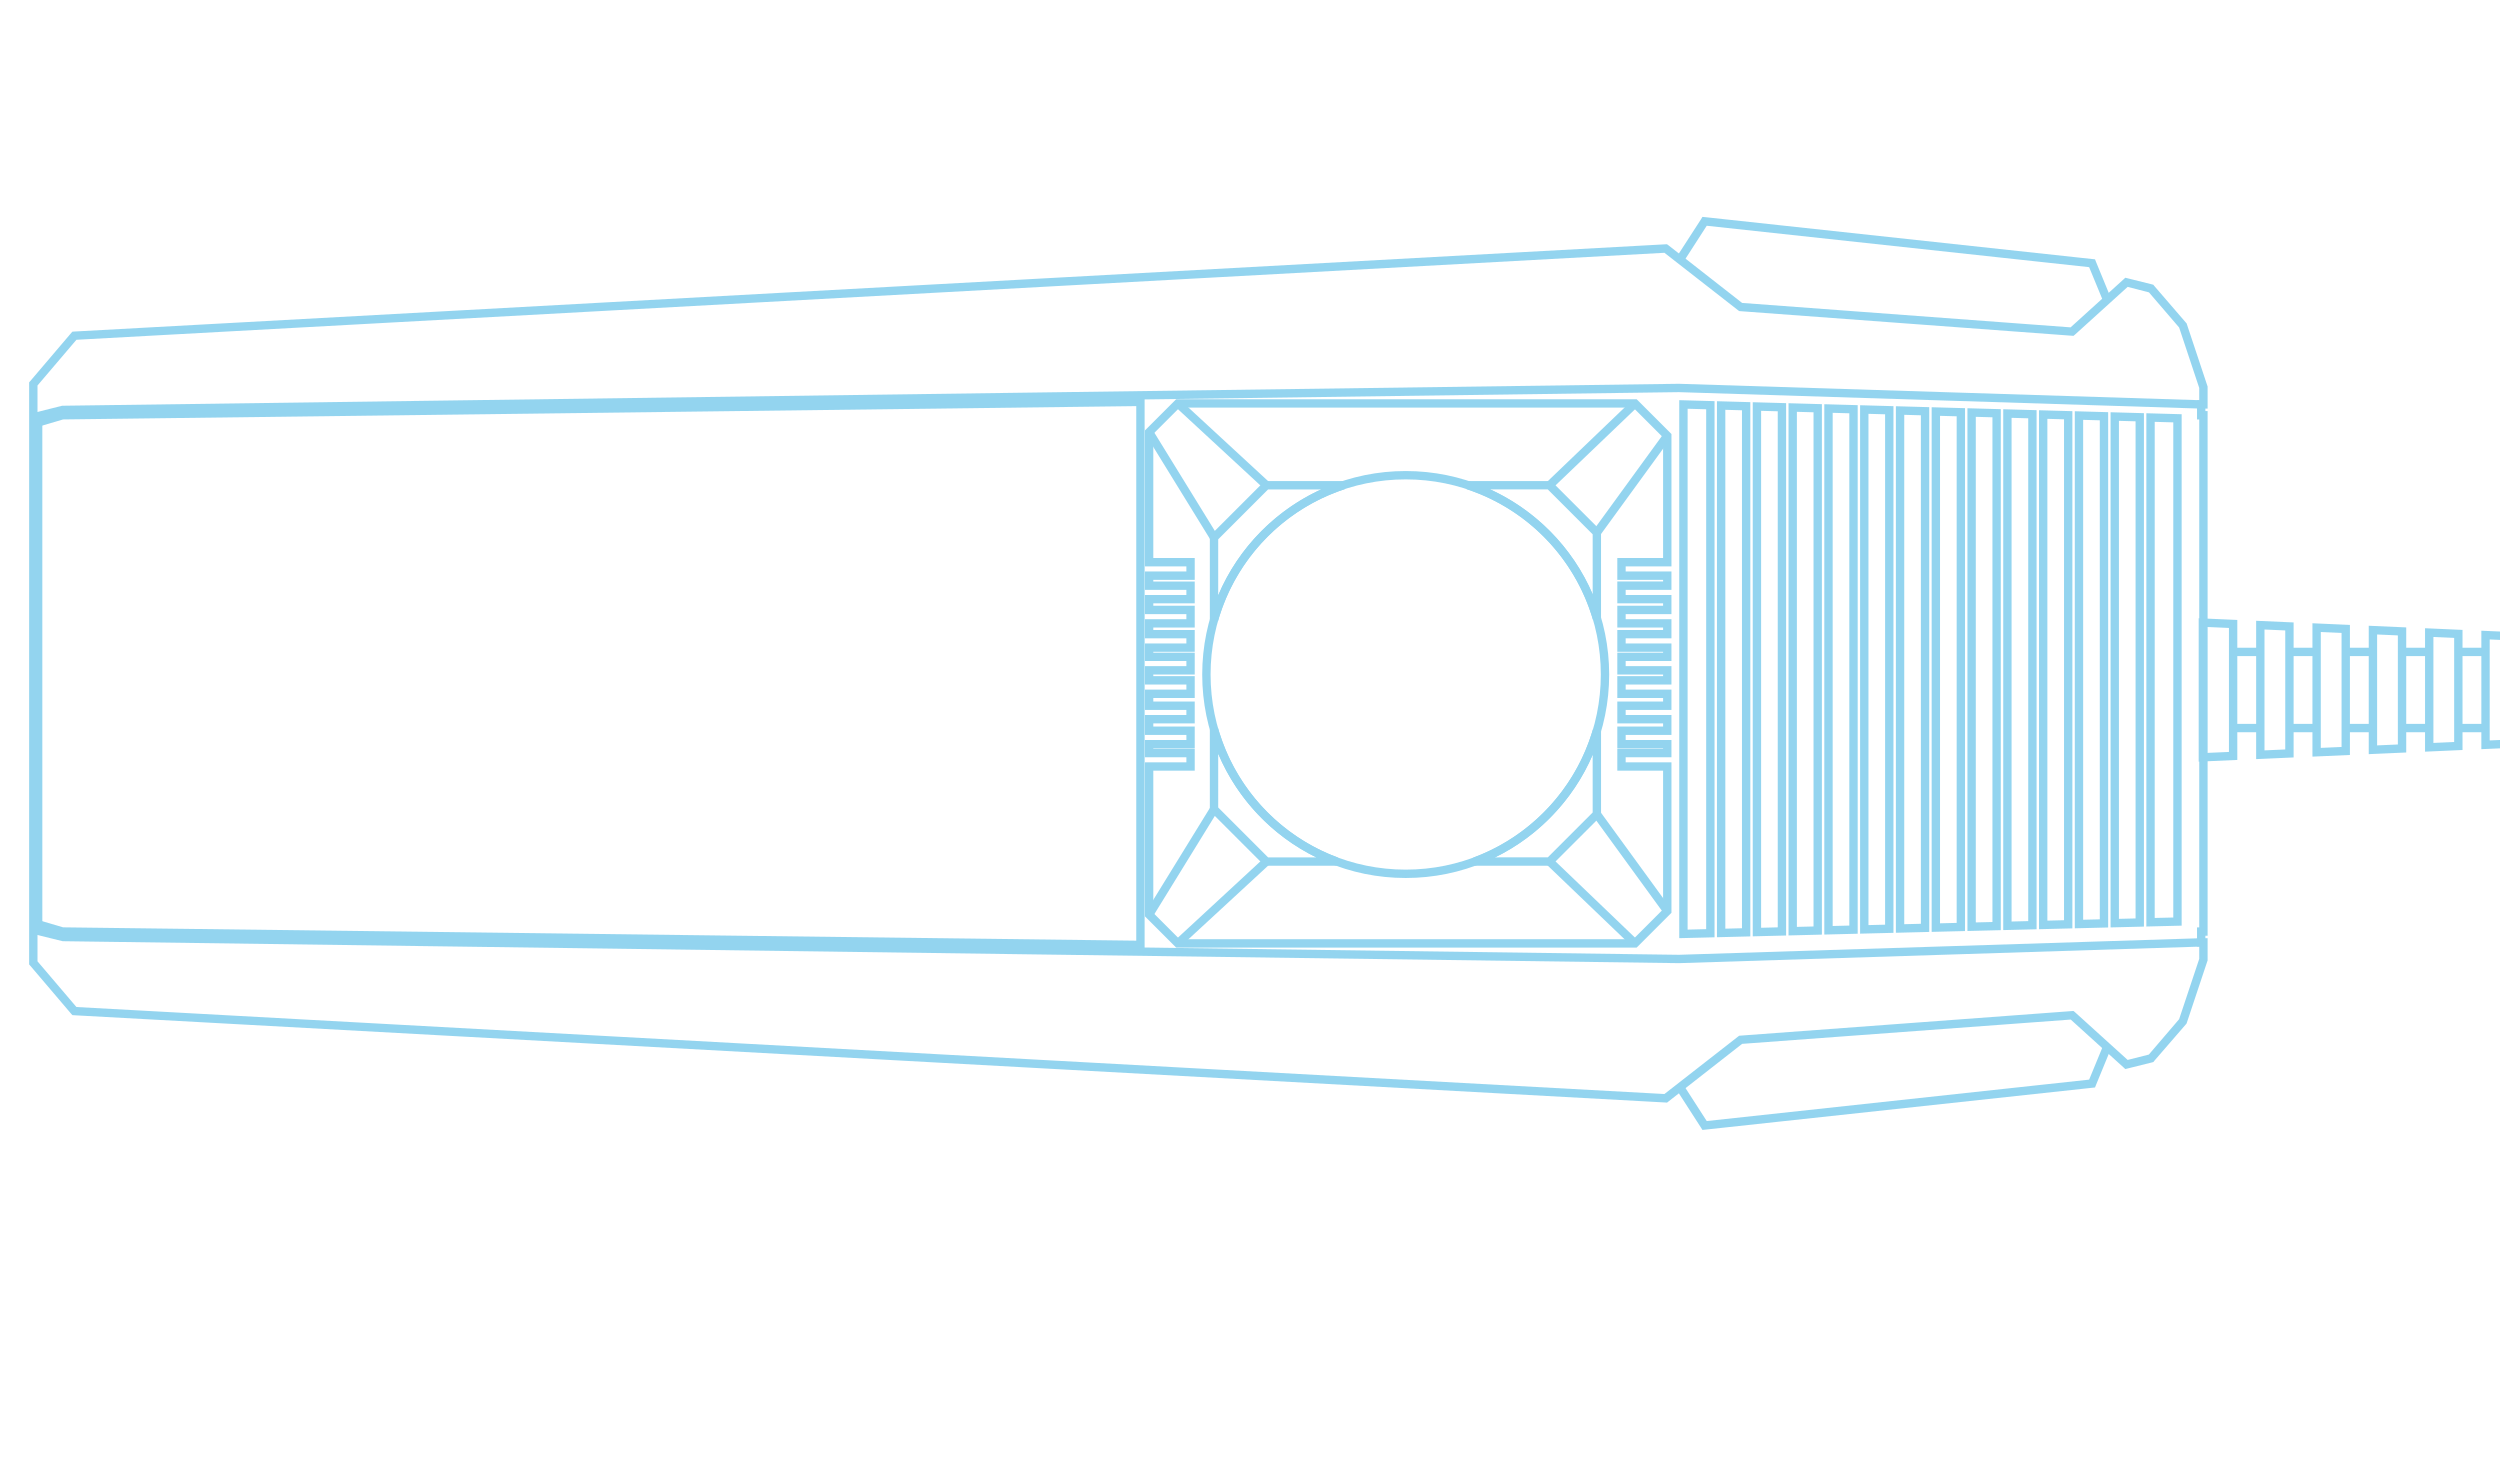 <?xml version="1.0" encoding="utf-8"?>
<!-- Generator: Adobe Illustrator 13.0.0, SVG Export Plug-In . SVG Version: 6.00 Build 14948)  -->
<!DOCTYPE svg>
<svg version="1.2" baseProfile="tiny"
	 id="Layer_3" xmlns:x="http://ns.adobe.com/Extensibility/1.0/" xmlns:i="http://ns.adobe.com/AdobeIllustrator/10.0/" xmlns:graph="http://ns.adobe.com/Graphs/1.0/" xmlns:rdf="http://www.w3.org/1999/02/22-rdf-syntax-ns#" xmlns:dc="http://purl.org/dc/elements/1.1/" xmlns:cc="http://creativecommons.org/ns#"
	 xmlns="http://www.w3.org/2000/svg" xmlns:xlink="http://www.w3.org/1999/xlink" xmlns:a="http://ns.adobe.com/AdobeSVGViewerExtensions/3.0/"
	 x="0px" y="0px" width="598.189px" height="350.26px" viewBox="0 0 598.189 350.26" xml:space="preserve">
<path id="polyline3" fill="#93D4EF" d="M407.349,51.894l-0.313,0.531l-6,9.281l1.688,1.094l5.656-8.781l91.5,9.906l3.375,8.188
	l1.844-0.75l-3.594-8.75l-0.219-0.563l-0.594-0.063l-92.719-10.031L407.349,51.894z"/>
<path id="polygon5" fill="#93D4EF" d="M398.505,58.456L17.723,79.331l-0.406,0.031l-0.281,0.313L7.223,91.206l-0.25,0.281v0.375
	v49.594V180.8v49.594v0.375l0.25,0.281l9.813,11.531l0.281,0.313l0.406,0.031L398.505,263.8l0.375,0.031l0.313-0.25l17.656-13.813
	l78.625-5.813l12.656,11.469l0.406,0.375l0.5-0.125l5.906-1.469l0.313-0.094l0.188-0.25l7.625-8.813l0.125-0.156l0.063-0.188
	l4.906-14.719l0.063-0.156v-0.188v-4.156v-1h-0.531v-0.594h0.531v-1V163.8v-5.344V99.362v-1h-0.531v-0.594h0.531v-1v-4.156v-0.156
	l-0.063-0.156l-4.906-14.75l-0.063-0.188l-0.125-0.125l-7.625-8.844l-0.188-0.25l-0.313-0.094l-5.906-1.469l-0.5-0.125l-0.406,0.375
	l-12.688,11.5l-78.594-5.844l-17.656-13.813l-0.313-0.219H398.505L398.505,58.456z M398.255,60.487l17.625,13.75l0.25,0.188
	l0.281,0.031l79.313,5.875l0.406,0.031l0.344-0.281l12.625-11.438l5.094,1.313l7.219,8.406l4.813,14.469v2.938h-0.531v1v2.594v1
	h0.531v58.094v5.344v58.094h-0.531v1v2.594v1h0.531v2.938l-4.813,14.438l-7.25,8.469l-5.063,1.281l-12.625-11.438l-0.344-0.281
	l-0.406,0.031l-79.313,5.875l-0.281,0.031l-0.25,0.188l-17.625,13.75L18.286,240.956l-9.313-10.938V180.8v-39.344V92.237
	L18.286,81.3L398.255,60.487z"/>
<path id="polyline7" fill="#93D4EF" d="M503.255,250.144l-3.375,8.188l-91.5,9.906l-5.656-8.781l-1.688,1.094l6,9.313l0.313,0.5
	l0.625-0.063l92.719-10.031l0.594-0.063l0.219-0.563l3.594-8.75L503.255,250.144z"/>
<path id="polyline9" fill="#93D4EF" d="M401.692,91.831l-386.594,5.25h-0.094h-0.125l-5.969,1.5l-0.781,0.188v0.781v41.5v40.156
	v41.5v0.813l0.781,0.188l5.969,1.469l0.125,0.031h0.094l386.594,5.25h0.031l125-3.969l-0.063-2l-124.938,3.969h-0.063l-386.438-5.25
	l-5.094-1.281v-40.719V141.05v-40.719l5.094-1.25l386.438-5.25h0.063l124.938,3.938l0.063-2l-125-3.938H401.692L401.692,91.831z"/>
<path id="polyline11" fill="#93D4EF" d="M273.879,95.144l-1.031,0.031L15.067,98.362h-0.125l-0.125,0.031l-5.906,1.719l0.563,1.906
	l5.625-1.656h0.063l256.719-3.188v37.906v52.094v37.906l-256.719-3.188h-0.063l-5.625-1.656l-0.563,1.906l5.906,1.719l0.125,0.031
	h0.125l257.781,3.188l1.031,0.031v-1.031v-38.906v-52.094V96.175V95.144L273.879,95.144z"/>
<g id="g13">
	<path fill="#93D4EF" d="M281.418,226.729l-7.46-7.463l0.002-32.573v-4.283l9.912-0.002v-1.219h-9.912v-4.119l9.912-0.002v-1.22
		h-9.912v-4.763h9.91v-1.222h-9.91v-4.853h9.912v-1.224h-9.912v-4.393h9.912v-1.224h-9.912v-4.208l9.91-0.002v-1.219h-9.91v-4.579
		h9.91v-1.222h-9.91v-4.578h9.91v-1.222h-9.91v-4.396h9.91v-1.222h-9.912v-32.532l7.46-7.458h110.2l8.32,8.316v31.674h-10.957v1.222
		h10.955v4.396h-10.955v1.222h10.955v4.578h-10.955v1.222h10.955v4.579h-10.955v1.221h10.955v4.208h-10.955v1.224h10.955v4.393
		h-10.955v1.224h10.955v4.853h-10.955v1.222h10.955v4.763l-10.955-0.002v1.224h10.955v4.119h-10.955v1.221h10.957v5.021v30.979
		l-8.32,8.32H281.418L281.418,226.729z M275.959,186.692v31.745l6.287,6.289H390.79l7.146-7.148V187.43v-3.021h-10.955v-4.222
		v-1.002h10.955v-0.116h-10.955v-5.223h10.957v-0.762h-10.957v-5.222h10.957v-0.853h-10.957v-5.224h10.957v-0.394h-10.957v-5.223
		h10.955v-0.208h-10.955v-5.221h10.955v-0.579h-10.955v-5.222l10.955-0.002v-0.577h-10.955v-5.221l10.957-0.002v-0.394h-10.957
		v-5.222h10.955v-28.844l-7.146-7.146H282.247l-6.289,6.287v29.704h9.912v5.222h-9.912v0.396h9.912v5.221h-9.912v0.579h9.912v5.222
		h-9.912v0.579h9.912v5.221h-9.912v0.208h9.912v5.223h-9.912v0.394h9.912v5.224h-9.912v0.853h9.912v5.222h-9.912v0.762h9.912v5.223
		h-9.912v0.116h9.912v5.224h-9.912L275.959,186.692L275.959,186.692z"/>
</g>
<g id="g17">
	<path fill="#93D4EF" d="M401.804,95.75l8.444,0.234v128.288l-7.418,0.184l-0.025-0.999l0.025,0.999l-1.026,0.023V95.75
		L401.804,95.75z M403.806,222.431l4.44-0.109V97.929l-4.44-0.125V222.431L403.806,222.431z M410.827,96.003l7.982,0.222v127.833
		l-6.956,0.174l-0.025-0.999l0.025,0.999l-1.026,0.025V96.003L410.827,96.003z M412.829,222.207l3.982-0.1V98.17l-3.982-0.112
		V222.207L412.829,222.207z M419.388,96.242l7.985,0.222v127.38l-6.959,0.175l-0.025-0.998l0.025,0.998l-1.026,0.025V96.242
		L419.388,96.242z M421.39,221.993l3.983-0.101V98.411l-3.983-0.112V221.993L421.39,221.993z M427.951,96.482l7.982,0.222V223.63
		l-6.958,0.174l-0.023-0.999l0.023,0.999l-1.024,0.025V96.482L427.951,96.482z M429.951,221.78l3.982-0.099V98.651l-3.982-0.112
		V221.78L429.951,221.78z M436.513,96.721l7.986,0.224v126.472l-6.961,0.176l-0.025-1.001l0.025,1.001l-1.025,0.025V96.721
		L436.513,96.721z M438.514,221.566l3.983-0.101V98.89l-3.983-0.112V221.566L438.514,221.566z M445.075,96.962l7.984,0.224v126.018
		l-6.958,0.173l-0.025-0.999l0.025,0.999l-1.026,0.023V96.962L445.075,96.962z M447.077,221.352l3.98-0.099V99.131l-3.98-0.112
		V221.352L447.077,221.352z M453.637,97.203l7.984,0.222V222.99l-6.958,0.174l-0.025-0.999l0.025,0.999l-1.026,0.025V97.203
		L453.637,97.203z M455.639,221.139l3.982-0.1V99.369l-3.982-0.112V221.139L455.639,221.139z M462.199,97.443l7.984,0.222v125.112
		l-6.96,0.173l-0.023-0.999l0.023,0.999l-1.024,0.025V97.443L462.199,97.443z M464.199,220.927l3.985-0.101V99.61l-3.985-0.109
		V220.927L464.199,220.927z M470.759,97.682l7.984,0.222v124.66l-6.959,0.174l-0.024-0.999l0.024,0.999l-1.025,0.025V97.682
		L470.759,97.682z M472.761,220.714l3.982-0.099V99.849l-3.982-0.112V220.714L472.761,220.714z M479.323,97.921l7.984,0.224v124.206
		l-6.96,0.173l-0.025-0.998l0.025,0.998l-1.024,0.025V97.921L479.323,97.921z M481.321,220.498l3.984-0.099v-120.31l-3.984-0.112
		V220.498L481.321,220.498z M487.885,98.162l7.984,0.222v123.754l-6.96,0.173l-0.023-0.999l0.023,0.999l-1.024,0.023V98.162
		L487.885,98.162z M489.885,220.285l3.984-0.099V100.33l-3.984-0.112V220.285L489.885,220.285z M496.447,98.402l7.982,0.222v123.3
		l-6.958,0.174l-0.023-0.999l0.023,0.999l-1.024,0.025V98.402L496.447,98.402z M498.447,220.072l3.983-0.1V100.571l-3.983-0.112
		V220.072L498.447,220.072z M505.009,98.641l7.982,0.222v122.847l-6.958,0.175l-0.025-0.999l0.025,0.999l-1.024,0.023V98.641
		L505.009,98.641z M507.007,219.858l3.984-0.099V100.81l-3.984-0.112V219.858L507.007,219.858z M513.569,99.91v-1.029l8.447,0.234
		v122.369l-8.447,0.21V99.91L513.569,99.91z M515.569,219.644l4.445-0.107V101.063l-4.443-0.125L515.569,219.644L515.569,219.644z
		 M514.543,100.909l0.027-0.999L514.543,100.909L514.543,100.909z"/>
</g>
<path id="line21" fill="#93D4EF" d="M390.505,95.8l-20.438,19.594l1.406,1.438l20.438-19.563L390.505,95.8z"/>
<path id="line23" fill="#93D4EF" d="M282.504,95.8l-1.344,1.469l21.157,19.563l1.375-1.469L282.504,95.8z"/>
<path id="line25" fill="#93D4EF" d="M302.317,205.425l-21.157,19.563l1.344,1.469l21.188-19.563L302.317,205.425z"/>
<path id="line27" fill="#93D4EF" d="M371.474,205.425l-1.406,1.438l20.438,19.594l1.406-1.438L371.474,205.425z"/>
<path id="line29" fill="#93D4EF" d="M398.13,103.675l-16.844,23.156l1.625,1.188l16.844-23.156L398.13,103.675z"/>
<path id="line31" fill="#93D4EF" d="M275.817,102.894l-1.719,1.031l15.531,25.219l1.719-1.031L275.817,102.894z"/>
<path id="line33" fill="#93D4EF" d="M289.629,193.112l-15.531,25.219l1.719,1.031l15.531-25.219L289.629,193.112z"/>
<path id="line35" fill="#93D4EF" d="M382.911,194.237l-1.625,1.188l16.844,23.156l1.625-1.188L382.911,194.237z"/>
<path id="circle37" fill="#93D4EF" d="M336.349,112.706c-26.879,0-48.688,21.809-48.688,48.688
	c0,26.878,21.809,48.688,48.688,48.688c26.877,0,48.688-21.81,48.688-48.688C385.036,134.515,363.226,112.706,336.349,112.706z
	 M336.349,114.706c25.797,0,46.688,20.89,46.688,46.688c0,25.797-20.891,46.688-46.688,46.688
	c-25.798,0-46.688-20.891-46.688-46.688C289.661,135.596,310.551,114.706,336.349,114.706z"/>
<g id="g39">
	<path fill="#93D4EF" d="M352.864,207.148l-0.347-1.938c13.755-5.082,24.455-16.47,28.612-30.646l0,0l1.961,0.283v20.393
		l-11.911,11.909H352.864L352.864,207.148z M357.732,205.147l12.619-0.002l10.737-10.737v-13.829
		C376.492,191.3,368.165,200.034,357.732,205.147L357.732,205.147z M302.589,207.148l-13.103-13.109v-19.519l1.962-0.274
		c4.09,14.324,14.843,25.842,28.701,30.963l0,0l-0.348,1.938H302.589L302.589,207.148z M291.488,193.212l11.934,11.937h11.514
		c-10.504-5.149-18.873-13.971-23.449-24.794l0,0L291.488,193.212L291.488,193.212z M289.526,174.795l0.961-0.274L289.526,174.795
		L289.526,174.795z M289.486,148.29v-19.658v-0.415l13.104-13.107h18.825l0.313,1.95c-14.615,4.81-26.038,16.642-30.281,31.504l0,0
		L289.486,148.29L289.486,148.29z M291.486,142.458c4.747-11.226,13.578-20.294,24.639-25.348l0,0H303.42l-11.934,11.936V142.458
		L291.486,142.458z M350.938,117.06l0.313-1.95h19.515v0.999l-0.708,0.708l0.708-0.708v-0.999h0.413l11.909,11.909v20.948
		l-1.959,0.28C376.816,133.533,365.448,121.833,350.938,117.06L350.938,117.06z M381.09,142.236l-0.001-14.387l-10.737-10.74
		h-13.809C367.529,122.129,376.32,131.114,381.09,142.236L381.09,142.236z"/>
</g>
<path fill="#93D4EF" d="M527.093,174.203"/>
<path id="line45" fill="#93D4EF" d="M534.38,173.206v2h6.5v-2H534.38z"/>
<path id="line47" fill="#93D4EF" d="M547.849,173.206v2h6.5v-2H547.849z"/>
<path id="line49" fill="#93D4EF" d="M561.317,173.206v2h6.5v-2H561.317z"/>
<path id="line51" fill="#93D4EF" d="M574.817,173.206v2h6.531v-2H574.817z"/>
<path id="line53" fill="#93D4EF" d="M588.255,173.206v2h6.531v-2H588.255z"/>
<path id="line55" fill="#93D4EF" d="M588.411,154.987v2h6.375v-2H588.411z"/>
<path id="line57" fill="#93D4EF" d="M574.911,154.987v2h6.5v-2H574.911z"/>
<path id="line59" fill="#93D4EF" d="M561.349,154.987v2h6.594v-2H561.349z"/>
<path id="line61" fill="#93D4EF" d="M547.88,154.987v2h6.563v-2H547.88z"/>
<path id="line63" fill="#93D4EF" d="M534.442,154.987v2h6.469v-2H534.442z"/>
<path fill="#93D4EF" d="M527.093,155.976"/>
<g id="g67">
	<path fill="#93D4EF" d="M526.091,147.933l9.241,0.405v33.498l-8.196,0.362l-0.043-1l0.043,1l-1.045,0.045V147.933L526.091,147.933z
		 M528.093,180.152l5.239-0.231v-29.668l-5.239-0.23V180.152L528.093,180.152z M539.841,148.539l8.964,0.396v32.303l-7.921,0.352
		l-0.043-0.997l0.043,0.997l-1.043,0.047V148.539L539.841,148.539z M541.839,179.546l4.966-0.22v-28.479l-4.966-0.22V179.546
		L541.839,179.546z M553.312,149.131l8.966,0.396v31.118l-7.923,0.352l-0.043-0.999l0.043,0.999l-1.043,0.045V149.131
		L553.312,149.131z M555.31,178.951l4.968-0.22v-27.289l-4.968-0.22V178.951L555.31,178.951z M566.782,149.728l8.968,0.395v29.93
		l-7.923,0.35l-0.043-0.997l0.043,0.997l-1.045,0.047V149.728L566.782,149.728z M568.784,178.356l4.966-0.218v-26.102l-4.966-0.22
		V178.356L568.784,178.356z M580.253,150.321l8.968,0.396v28.739l-7.923,0.352l-0.043-0.998l0.043,0.998l-1.045,0.047V150.321
		L580.253,150.321z M582.255,177.764l4.966-0.22V152.63l-4.966-0.22V177.764L582.255,177.764z M593.727,151.96v-1.045l9.489,0.418
		v27.508l-9.489,0.418V151.96L593.727,151.96z M595.726,177.168l5.488-0.24v-23.68l-5.488-0.242V177.168L595.726,177.168z
		 M594.682,152.96l0.045-1L594.682,152.96L594.682,152.96z"/>
</g>
</svg>
